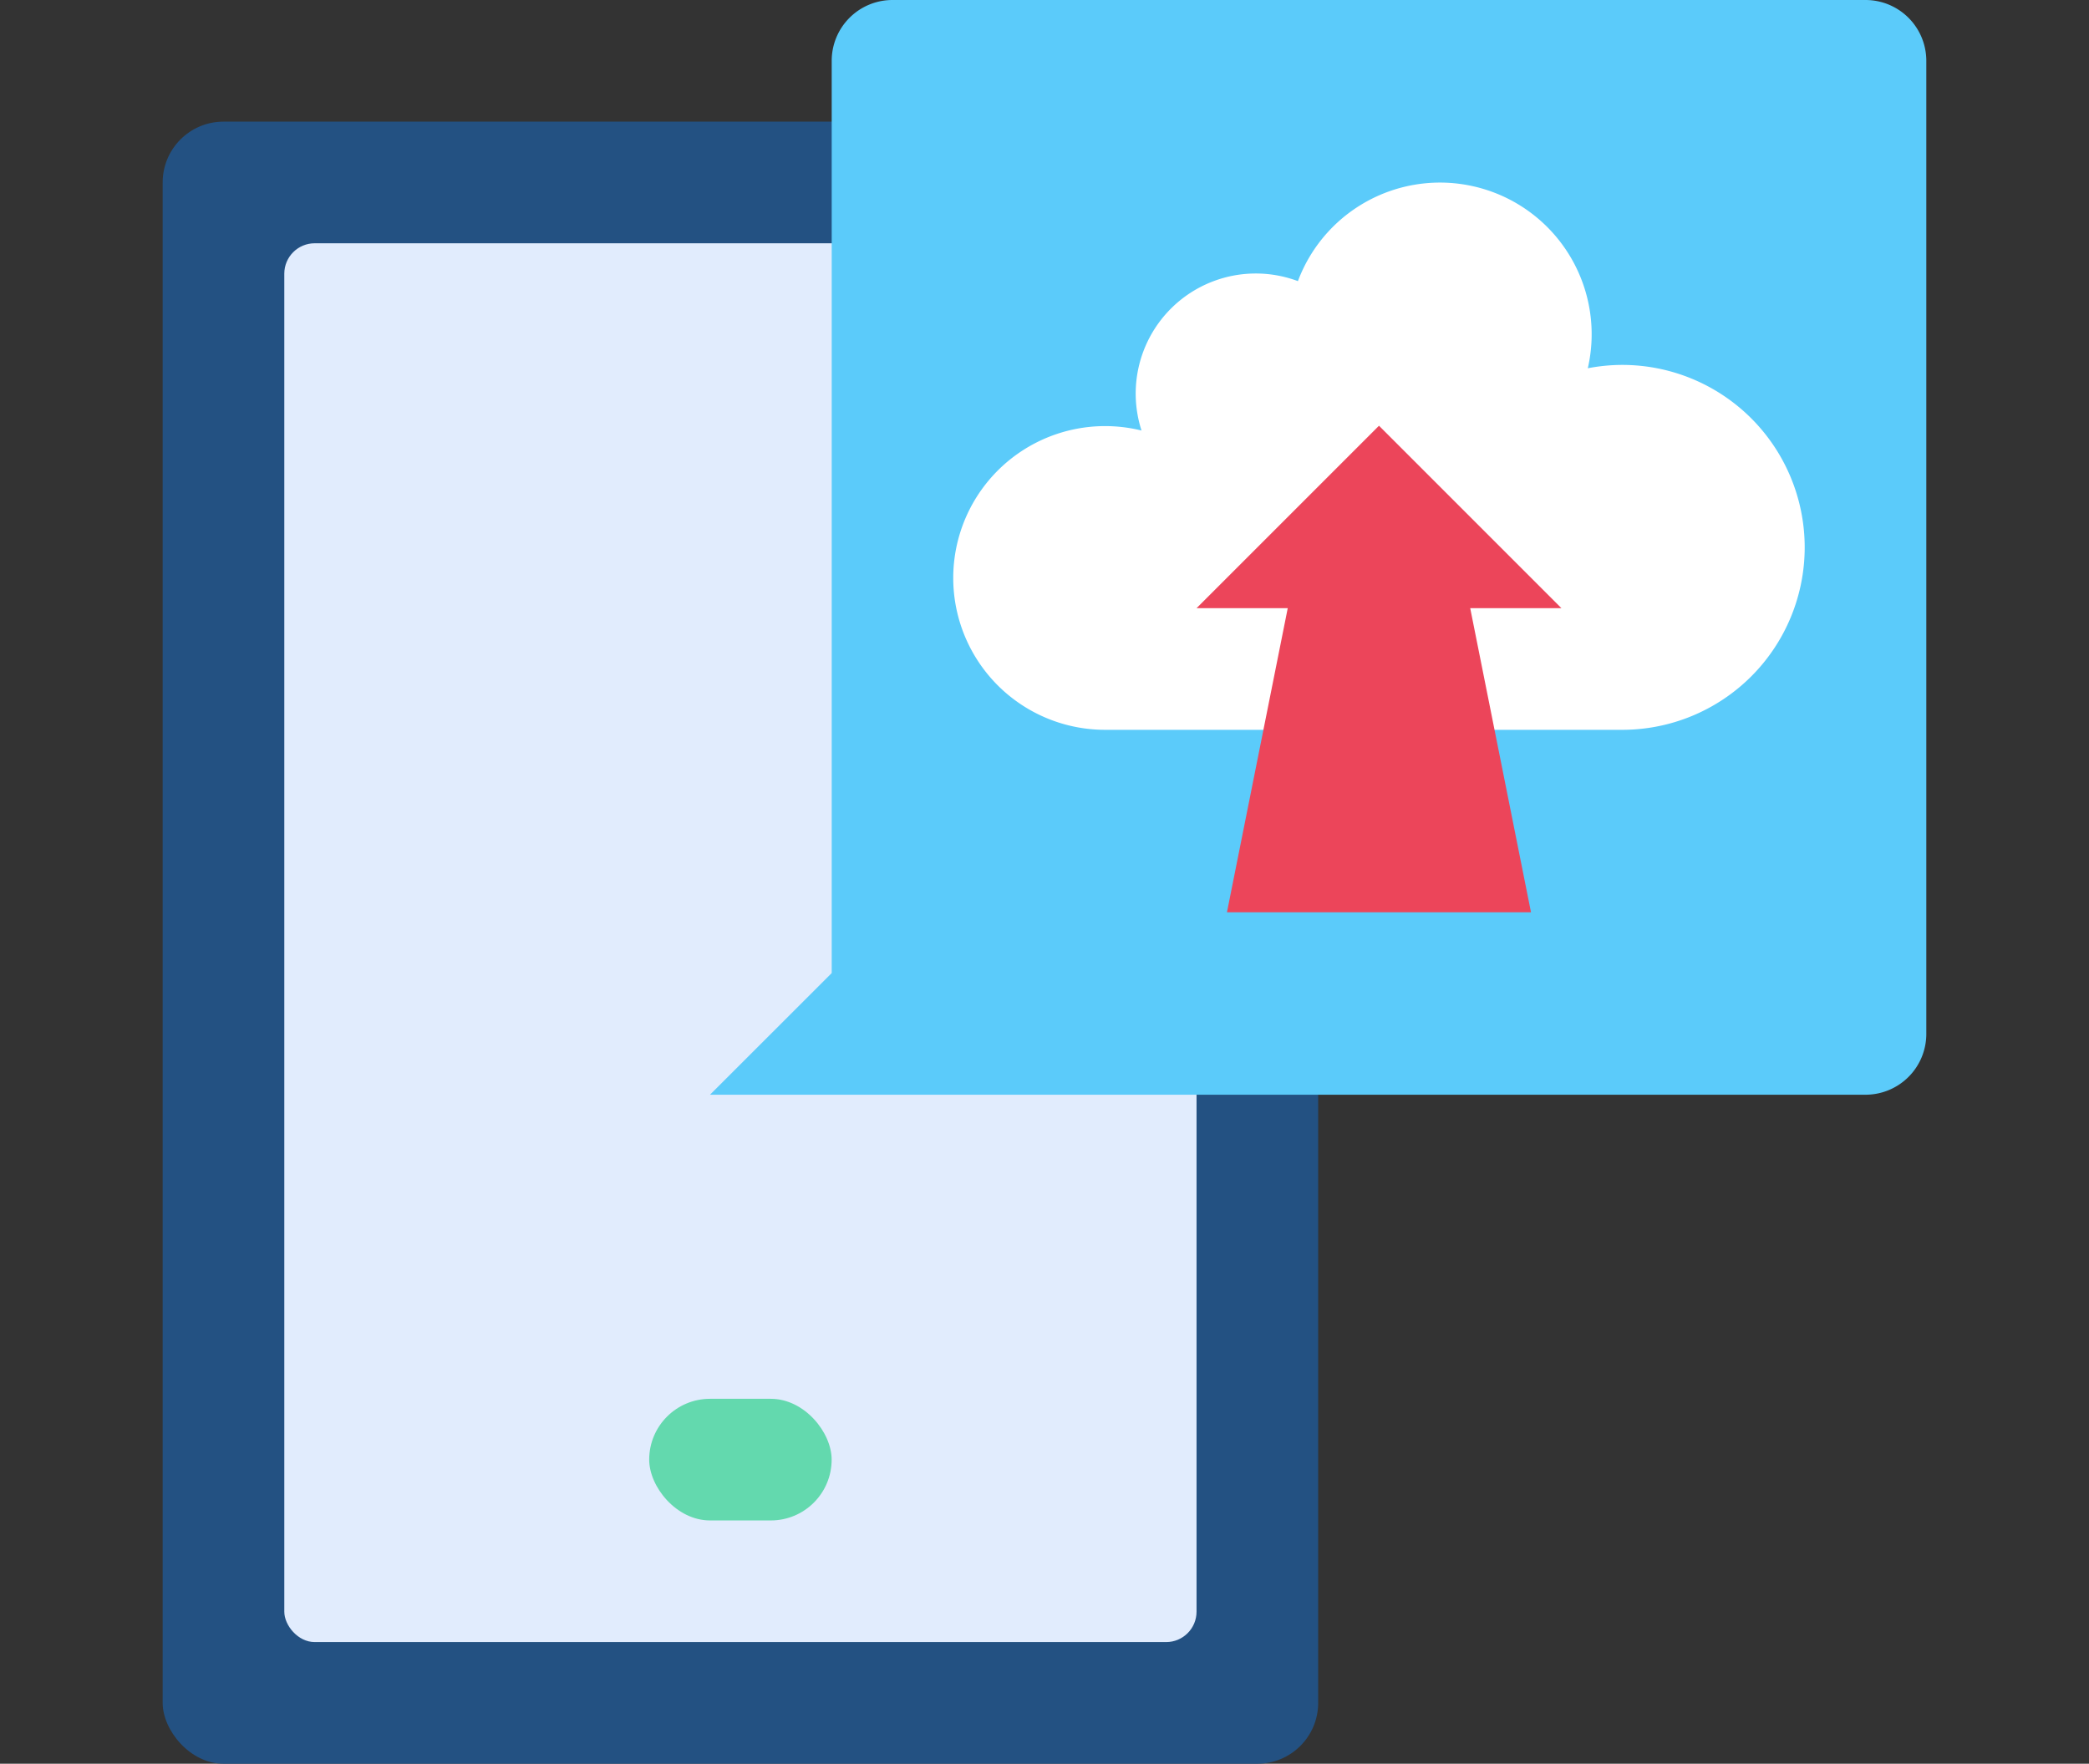 <svg xmlns="http://www.w3.org/2000/svg" xmlns:xlink="http://www.w3.org/1999/xlink" width="244" height="206" viewBox="0 0 244 206">
  <rect x="0" y="0" width="244" height="206" fill="#333333" stroke="none"/>
  <defs>
    <clipPath id="clip-path">
      <rect id="Rectángulo_12198" data-name="Rectángulo 12198" width="244" height="206" transform="translate(407 97)" fill="#fff" stroke="#707070" stroke-width="1"/>
    </clipPath>
  </defs>
  <g id="Enmascarar_grupo_69" data-name="Enmascarar grupo 69" transform="translate(-407 -97)" clip-path="url(#clip-path)">
    <g id="subir" transform="translate(415.345 86.345)">
      <rect id="Rectángulo_13848" data-name="Rectángulo 13848" width="134.966" height="191.793" rx="7.103" transform="translate(10.655 24.862)" fill="#235182"/>
      <rect id="Rectángulo_13849" data-name="Rectángulo 13849" width="106.552" height="163.379" rx="3.552" transform="translate(24.862 39.069)" fill="#e1ecfd"/>
      <path id="Trazado_105720" data-name="Trazado 105720" d="M209.552,10.655H95.9a7.1,7.1,0,0,0-7.1,7.1V124.31L74.586,138.517H209.552a7.1,7.1,0,0,0,7.1-7.1V17.759A7.1,7.1,0,0,0,209.552,10.655Z" fill="#5bcbfa"/>
      <rect id="Rectángulo_13850" data-name="Rectángulo 13850" width="21.31" height="14.207" rx="7.103" transform="translate(67.483 174.034)" fill="#63d9ae"/>
      <path id="Trazado_105721" data-name="Trazado 105721" d="M181.138,53.276a21.442,21.442,0,0,0-4.024.391,17.716,17.716,0,0,0-33.859-10.176,14.026,14.026,0,0,0-18.267,17.45,17.737,17.737,0,1,0-4.23,34.956h60.379a21.31,21.31,0,0,0,0-42.621Z" fill="#fff"/>
      <path id="Trazado_105722" data-name="Trazado 105722" d="M163.379,81.69l7.1,35.517H134.966l7.1-35.517H131.414l21.31-21.31,21.31,21.31Z" fill="#ec455a"/>
    </g>
  </g>
</svg>
